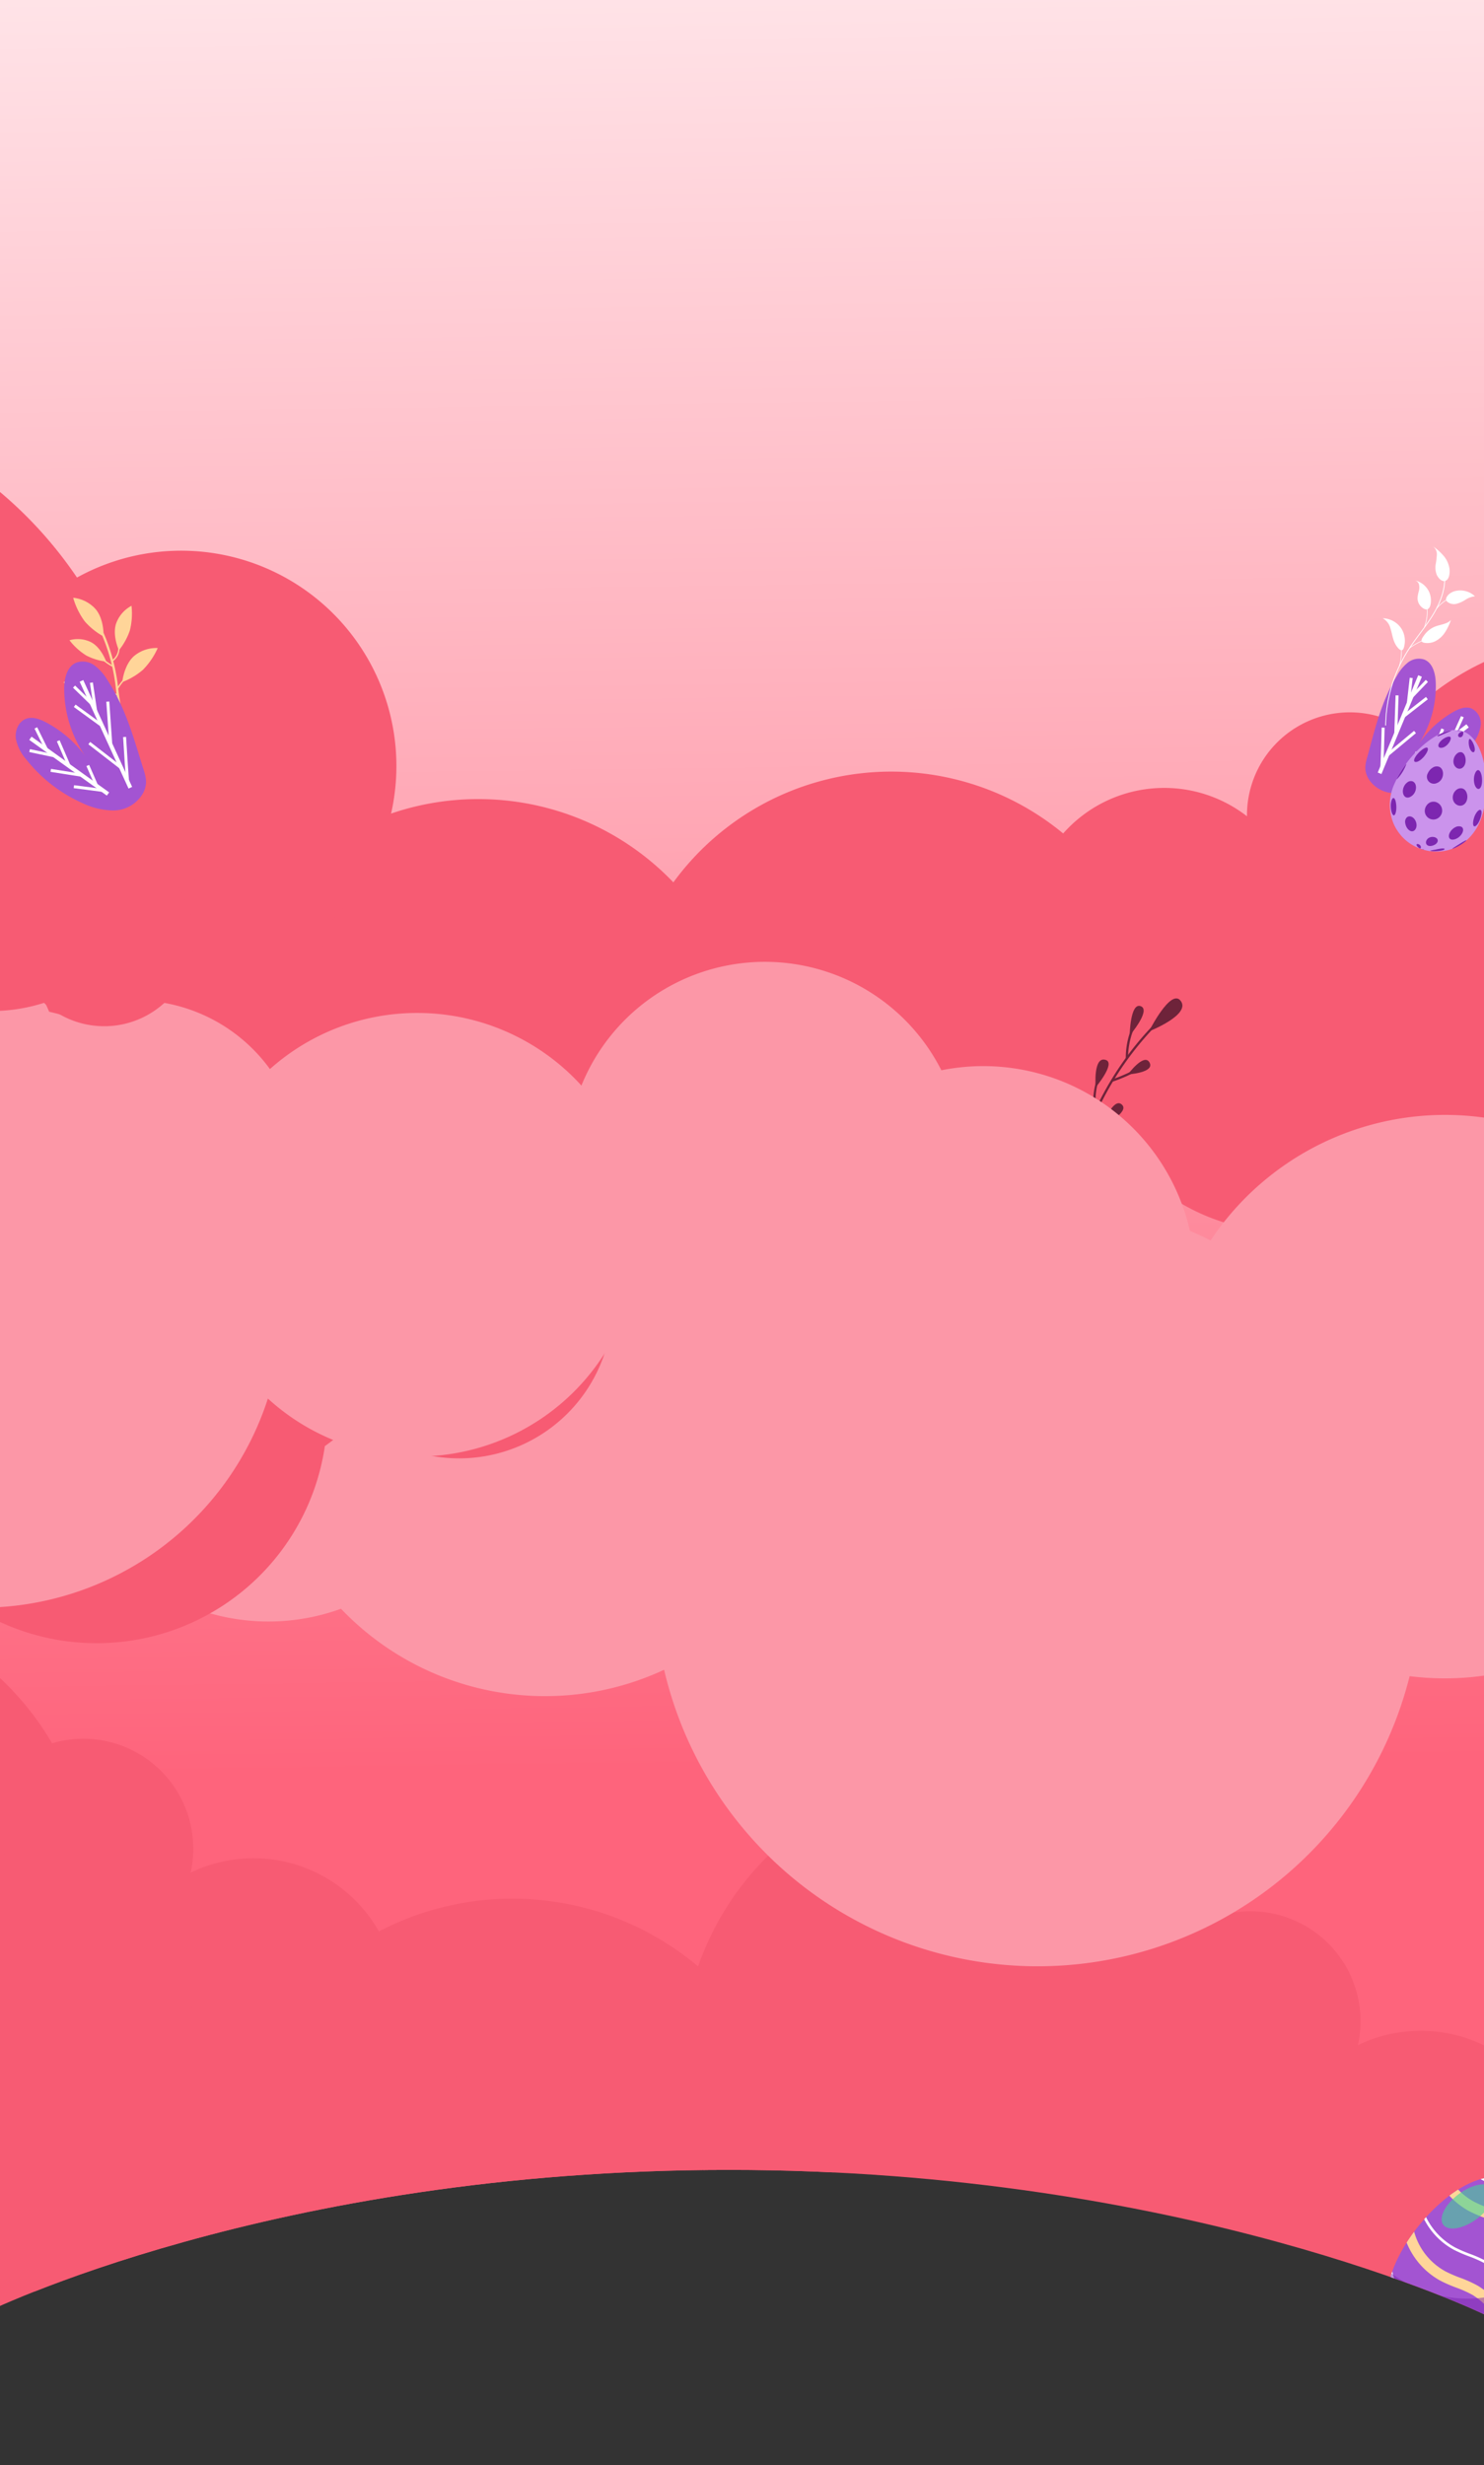 <svg xmlns="http://www.w3.org/2000/svg" xmlns:xlink="http://www.w3.org/1999/xlink" width="375" height="622.858" viewBox="0 0 375 622.858"><rect x="0" y="0" width="375" height="622.858" fill="#333333" stroke="none"/><defs><style>.a{fill:url(#a);}.b{fill:url(#b);}.c,.l,.m,.u{fill:none;}.d{clip-path:url(#c);}.e{clip-path:url(#d);}.f{fill:#ffd599;}.g,.h,.t{fill:#f75b73;}.h{stroke:rgba(0,0,0,0);}.i,.v{fill:#a354d2;}.j{fill:#6e233a;}.k{fill:#fc97a7;}.l,.m,.v{stroke:#fff;}.l,.m,.u,.v{stroke-miterlimit:10;}.m,.v{stroke-width:0.75px;}.n{clip-path:url(#f);}.o{fill:#fff;}.p,.r{fill:#7d26b0;}.p{opacity:0.5;}.p,.t{mix-blend-mode:multiply;}.p,.q,.t{isolation:isolate;}.q{fill:#42d498;opacity:0.6;mix-blend-mode:screen;}.s{fill:#cb93ec;}.t{opacity:0.2;}.u{stroke:#707070;stroke-width:0.651px;}</style><linearGradient id="a" x1="0.566" y1="0.843" x2="0.559" y2="0.048" gradientUnits="objectBoundingBox"><stop offset="0" stop-color="#fe647c"/><stop offset="1" stop-color="#ffe6ea"/></linearGradient><linearGradient id="b" x1="0.514" y1="0" x2="0.517" y2="1" xlink:href="#a"/><clipPath id="c"><path class="a" d="M0,0H375V622.858H0Z" transform="translate(0 26.858)"/></clipPath><clipPath id="d"><path class="b" d="M0,0H379.33V627.082s-75.172-36.476-190.855-36.476S0,626.974,0,626.974Z" transform="translate(0)"/></clipPath><clipPath id="f"><path class="c" d="M.006,30.76C-.261,43.711,7.856,50.921,18.047,51.131s18.6-6.659,18.865-19.61S29.293.212,19.1,0,.273,17.809.006,30.76Z"/></clipPath></defs><g class="d" transform="translate(0 -26.858)"><g class="e" transform="translate(-4.33 -15.508)"><path class="a" d="M0,0H375V580.689H0Z" transform="translate(4.33)"/><path class="f" d="M-1229.733,242.945a20.357,20.357,0,0,1-4.27,5.91,18.936,18.936,0,0,1-5.207,3,14.289,14.289,0,0,1-1.514,1.531c3.171,7.818,2.545,9.362,2.371,9.6l-.521-.373a.074.074,0,0,0-.01.013c.065-.171.575-1.969-3.1-10.6a16.706,16.706,0,0,0-2.164-.976,19.223,19.223,0,0,1-6.378-.127,20.344,20.344,0,0,1-6.562-3.178,9.606,9.606,0,0,1,6.565-1.4c3.078.487,5.581,3.29,6.39,4.3.634.246,1.366.546,1.9.813a53,53,0,0,1-2.385-6.758,4.445,4.445,0,0,1-3.089-1.879,18.072,18.072,0,0,1-5.134-3.148,19.119,19.119,0,0,1-3.811-5.7,9.031,9.031,0,0,1,5.989,1.993c2.218,1.822,2.932,5.18,3.128,6.447a4.081,4.081,0,0,0,2.806,1.884,51.008,51.008,0,0,1-1.478-7.73c-.729-1.439-1.932-4.358-1.318-7.021a9.605,9.605,0,0,1,3.753-5.564,20.331,20.331,0,0,1,.489,7.274,19.126,19.126,0,0,1-2.214,5.867,51.023,51.023,0,0,0,1.757,8.311,18.784,18.784,0,0,0,.86-1.746c-.128-.843-.544-4.388,1.094-6.761a8.3,8.3,0,0,1,4.787-3.273,17.581,17.581,0,0,1-1.925,6,16.327,16.327,0,0,1-3.454,3.85,18.124,18.124,0,0,1-1.214,2.421,51.82,51.82,0,0,0,1.955,5.3q.406.943.754,1.789a12.287,12.287,0,0,0,1.056-1.052h0c.122-.785.9-5.043,3.646-7.135A9.6,9.6,0,0,1-1229.733,242.945Z" transform="translate(1163.917 -55.787)"/><path class="g" d="M378.147,68.167a68.164,68.164,0,0,1-111.763,52.4A51.3,51.3,0,0,1,184.214,116a68.224,68.224,0,0,1-84.053,23.243,51.294,51.294,0,0,1-81.5-41.457c0-.561.012-1.122.029-1.677a25.988,25.988,0,1,1,26-42.973A51.006,51.006,0,0,1,67.28,46.56,68.177,68.177,0,0,1,178.551,31.126a34.083,34.083,0,0,1,46.6,2.168A25.995,25.995,0,0,1,266.4,15.755,68.166,68.166,0,0,1,378.147,68.167Z" transform="translate(91.843 246.973) rotate(-8)"/><path class="f" d="M24.947,18.285a18.566,18.566,0,0,0-3.895-5.39,17.269,17.269,0,0,0-4.749-2.74,13.027,13.027,0,0,0-1.38-1.4C17.815,1.628,17.244.22,17.086,0l-.475.34A.067.067,0,0,1,16.6.328c.06.156.524,1.8-2.827,9.672a15.229,15.229,0,0,1-1.974.89,17.531,17.531,0,0,0-5.816.116A18.554,18.554,0,0,0,0,13.9a8.761,8.761,0,0,0,5.987,1.273c2.807-.444,5.09-3,5.828-3.918.578-.225,1.246-.5,1.737-.742a48.331,48.331,0,0,0-2.175,6.164A4.054,4.054,0,0,0,8.56,18.394a16.484,16.484,0,0,0-4.682,2.871A17.438,17.438,0,0,0,.4,26.463a8.237,8.237,0,0,0,5.462-1.817c2.023-1.661,2.674-4.724,2.853-5.88a3.722,3.722,0,0,1,2.559-1.718A46.515,46.515,0,0,0,9.929,24.1c-.665,1.313-1.762,3.975-1.2,6.4a8.76,8.76,0,0,0,3.423,5.075,18.541,18.541,0,0,0,.446-6.634,17.443,17.443,0,0,0-2.019-5.35,46.528,46.528,0,0,1,1.6-7.58,17.181,17.181,0,0,1,.784,1.592c-.117.769-.5,4,1,6.166a7.573,7.573,0,0,0,4.366,2.985,16.035,16.035,0,0,0-1.756-5.471,14.892,14.892,0,0,0-3.15-3.511,16.524,16.524,0,0,0-1.107-2.208A47.249,47.249,0,0,1,14.1,10.731q.37-.86.688-1.631a11.2,11.2,0,0,1,.963.959h0c.111.716.82,4.6,3.325,6.507A8.759,8.759,0,0,0,24.947,18.285Z" transform="translate(715.059 186.071) rotate(155)"/><path class="h" d="M0,72.82A72.817,72.817,0,0,0,119.391,128.8a54.8,54.8,0,0,0,87.779-4.877,72.88,72.88,0,0,0,89.789,24.83,54.8,54.8,0,0,0,87.057-44.286c0-.6-.013-1.2-.031-1.791a27.762,27.762,0,1,0-27.774-45.906,54.488,54.488,0,0,0-24.126-7.028A72.83,72.83,0,0,0,213.219,33.25a36.409,36.409,0,0,0-49.78,2.316,27.769,27.769,0,0,0-44.06-18.736A72.819,72.819,0,0,0,0,72.82Z" transform="matrix(0.94, 0.342, -0.342, 0.94, -88.972, 426.18)"/><path class="h" d="M0,72.82A72.817,72.817,0,0,0,119.391,128.8a54.8,54.8,0,0,0,87.779-4.877,72.88,72.88,0,0,0,89.789,24.83,54.8,54.8,0,0,0,87.057-44.286c0-.6-.013-1.2-.031-1.791a27.762,27.762,0,1,0-27.774-45.906,54.488,54.488,0,0,0-24.126-7.028A72.83,72.83,0,0,0,213.219,33.25a36.409,36.409,0,0,0-49.78,2.316,27.769,27.769,0,0,0-44.06-18.736A72.819,72.819,0,0,0,0,72.82Z" transform="matrix(0.94, 0.342, -0.342, 0.94, -88.972, 469.773)"/><path class="h" d="M0,72.82A72.817,72.817,0,0,0,119.391,128.8a54.8,54.8,0,0,0,87.779-4.877,72.88,72.88,0,0,0,89.789,24.83,54.8,54.8,0,0,0,87.057-44.286c0-.6-.013-1.2-.031-1.791a27.762,27.762,0,1,0-27.774-45.906,54.488,54.488,0,0,0-24.126-7.028A72.83,72.83,0,0,0,213.219,33.25a36.409,36.409,0,0,0-49.78,2.316,27.769,27.769,0,0,0-44.06-18.736A72.819,72.819,0,0,0,0,72.82Z" transform="matrix(0.94, 0.342, -0.342, 0.94, 205.998, 469.773)"/><path class="i" d="M0,47.08A32.1,32.1,0,0,0,53.729,70.793,43.728,43.728,0,0,0,108.623,99a22.54,22.54,0,0,0,33.67-29.569,32.177,32.177,0,0,0,20.771-16.819,16.05,16.05,0,1,0-.558-29.622,32.127,32.127,0,0,0-37.3-15.434,24.155,24.155,0,0,0-39.82,7.256c-.76.173-1.51.37-2.251.587a24.169,24.169,0,0,0-29.708,7.712A32.094,32.094,0,0,0,0,47.08Z" transform="translate(423.501 286.886) rotate(-8)"/><g transform="translate(271.414 297.784) rotate(-6)"><g transform="translate(0 5.836)"><path class="j" d="M24.162,0A79.07,79.07,0,0,0,5.479,22.711,80.306,80.306,0,0,0,0,35.013l.543.189A79.627,79.627,0,0,1,5.982,22.989,78.525,78.525,0,0,1,24.531.44Z"/></g><g transform="translate(0.546 27.498)"><path class="j" d="M1.042.116.479,0A25.285,25.285,0,0,0,.6,10.406l.555-.148A24.679,24.679,0,0,1,1.042.116Z"/></g><g transform="translate(0.245 22.824)"><path class="j" d="M.677,7.391S-1.479.129,1.906,0,.677,7.391.677,7.391Z"/></g><g transform="translate(3.386 27.975)"><path class="j" d="M7.459.394,7.04,0C4.658,2.53.046,4.774,0,4.8l.249.517A29.364,29.364,0,0,0,7.459.394Z"/></g><g transform="translate(8.35 24.814)"><path class="j" d="M0,5.313S3.462-1.719,5.459.4,0,5.313,0,5.313Z"/></g><g transform="translate(6.553 17.58)"><path class="j" d="M2.451.277,1.949,0A19.852,19.852,0,0,0,.008,9.157l.574-.024C.579,9.082.394,4.018,2.451.277Z"/></g><g transform="translate(7.717 13.441)"><path class="j" d="M0,6.774S.156-1.291,3.29.179C5.681,1.3,0,6.774,0,6.774Z" transform="translate(0)"/></g><g transform="translate(11.968 16.725)"><path class="j" d="M6.241,0A40.472,40.472,0,0,1,0,1.962l.131.56A40.233,40.233,0,0,0,6.493.516Z"/></g><g transform="translate(16.156 14.633)"><path class="j" d="M0,3.191s4.664-5.1,5.755-2.4S0,3.191,0,3.191Z"/></g><g transform="translate(16.047 5.129)"><path class="j" d="M3.409.319,2.931,0A19.9,19.9,0,0,0,0,8.619l.572.042A19.693,19.693,0,0,1,3.409.319Z" transform="translate(0)"/></g><g transform="translate(17.629 0.887)"><path class="j" d="M0,7.216S.985-1.141,3.552.132,0,7.216,0,7.216Z"/></g><g transform="translate(22.598)"><path class="j" d="M0,7.561S6.7-2.939,8.809.808,0,7.561,0,7.561Z"/></g></g><g transform="translate(584.052 216.02) rotate(-133)"><g transform="translate(0)"><path class="j" d="M24.162,35.2A79.07,79.07,0,0,1,5.479,12.491,80.306,80.306,0,0,1,0,.189L.543,0A79.627,79.627,0,0,0,5.982,12.213,78.525,78.525,0,0,0,24.531,34.761Z"/></g><g transform="translate(0.546 3.135)"><path class="j" d="M1.042,10.29l-.563.116A25.285,25.285,0,0,1,.6,0l.555.148A24.679,24.679,0,0,0,1.042,10.29Z"/></g><g transform="translate(0.245 10.823)"><path class="j" d="M.677,0S-1.479,7.262,1.906,7.39.677,0,.677,0Z" transform="translate(0 0)"/></g><g transform="translate(3.386 7.749)"><path class="j" d="M7.459,4.92l-.418.394C4.658,2.784.046.539,0,.517L.249,0A29.364,29.364,0,0,1,7.459,4.92Z"/></g><g transform="translate(8.35 10.911)"><path class="j" d="M0,0S3.462,7.033,5.459,4.916,0,0,0,0Z" transform="translate(0 0)"/></g><g transform="translate(6.553 14.301)"><path class="j" d="M2.451,8.88l-.5.277A19.852,19.852,0,0,1,.008,0L.581.024C.579.075.394,5.138,2.451,8.88Z"/></g><g transform="translate(7.717 20.823)"><path class="j" d="M0,0S.156,8.065,3.29,6.6C5.681,5.474,0,0,0,0Z" transform="translate(0)"/></g><g transform="translate(11.968 21.791)"><path class="j" d="M6.241,2.522A40.472,40.472,0,0,0,0,.56L.131,0A40.233,40.233,0,0,1,6.493,2.006Z" transform="translate(0 0)"/></g><g transform="translate(16.156 23.205)"><path class="j" d="M0,.01s4.664,5.1,5.755,2.4S0,.01,0,.01Z" transform="translate(0 0)"/></g><g transform="translate(16.047 27.249)"><path class="j" d="M3.409,8.341l-.478.319A19.9,19.9,0,0,1,0,.042L.572,0A19.693,19.693,0,0,0,3.409,8.341Z" transform="translate(0)"/></g><g transform="translate(17.629 32.935)"><path class="j" d="M0,0S.985,8.357,3.552,7.084,0,0,0,0Z" transform="translate(0 0)"/></g><g transform="translate(22.598 33.478)"><path class="j" d="M0,0S6.7,10.5,8.809,6.753,0,0,0,0Z"/></g></g><path class="g" d="M-1669.579,1325.819a68.166,68.166,0,0,1-68.166,68.166,67.872,67.872,0,0,1-43.6-15.766,51.2,51.2,0,0,1-39.386,18.432,51.242,51.242,0,0,1-42.784-23,68.058,68.058,0,0,1-55.982,29.272,67.915,67.915,0,0,1-28.071-6.029,51.054,51.054,0,0,1-30.2,9.833,51.289,51.289,0,0,1-51.291-51.29c0-.561.012-1.122.029-1.677a26,26,0,0,1-18.7-24.948,25.988,25.988,0,0,1,25.983-25.988,25.893,25.893,0,0,1,18.712,7.963,51.006,51.006,0,0,1,22.585-6.579,68.16,68.16,0,0,1,60.953-37.618,67.981,67.981,0,0,1,50.318,22.184,33.936,33.936,0,0,1,22.144-8.174,33.988,33.988,0,0,1,24.455,10.343A25.991,25.991,0,0,1-1796.8,1268.3a25.911,25.911,0,0,1,15.474,5.1,67.875,67.875,0,0,1,43.585-15.755A68.167,68.167,0,0,1-1669.579,1325.819Z" transform="translate(1862.983 -1013.381)"/><path class="k" d="M486.35,127.493a71.2,71.2,0,0,1-87.435,69.264,96.869,96.869,0,0,1-187.079-21.369A71.22,71.22,0,0,1,132.286,151.5a53.587,53.587,0,0,1-63.1-33.2,35.583,35.583,0,1,1-2.442-28.758A53.558,53.558,0,0,1,144.538,52.31a71.185,71.185,0,0,1,57.543-14.064,49.973,49.973,0,0,1,95.278-6.059q2.477-.23,5.017-.231a53.535,53.535,0,0,1,53.149,47.111q2.519,1.427,4.947,2.995A71.136,71.136,0,0,1,486.35,127.493Z" transform="matrix(0.995, -0.105, 0.105, 0.995, -57.042, 311.975)"/><g transform="translate(349.342 208.772)"><path class="i" d="M-296.8,293.253a11.3,11.3,0,0,1,2.786-3.38,4.454,4.454,0,0,1,4.154-.763c2.142.844,2.816,3.53,2.9,5.831a27,27,0,0,1-4.708,16.11,26.361,26.361,0,0,1,9.092-8.676c1.39-.8,3.045-1.479,4.556-.948a4.178,4.178,0,0,1,2.411,4.341,9.867,9.867,0,0,1-2.171,4.811,33.8,33.8,0,0,1-12.38,10.356,16.653,16.653,0,0,1-6.5,1.894A7.78,7.78,0,0,1-304,319.157c-1.354-2.427-.6-4.134.062-6.593C-302.1,305.742-300.519,299.388-296.8,293.253Z" transform="translate(304.758 -288.873)"/><g transform="translate(3.606 4.387)"><line class="l" x1="10.219" y2="24.58" transform="translate(0)"/><line class="l" x1="17.123" y2="13.227" transform="translate(5.109 12.595)"/><line class="m" y1="4.132" x2="3.961" transform="translate(7.984 1.243)"/><line class="m" y1="6.726" x2="0.763" transform="translate(7.222 0.483)"/><line class="m" y1="4.696" x2="6.004" transform="translate(5.941 5.593)"/><line class="m" y1="9.874" x2="0.343" transform="translate(4.076 4.902)"/><line class="m" y1="5.865" x2="7.047" transform="translate(1.896 14.154)"/><path class="m" d="M-241.737,343.656c.088-.211.351-10.216.351-10.216" transform="translate(242.283 -320.391)"/><line class="m" y1="5.09" x2="2.292" transform="translate(18.629 10.289)"/><line class="m" y1="1.418" x2="5.716" transform="translate(16.793 15.379)"/><line class="m" y1="5.814" x2="2.278" transform="translate(13.671 13.395)"/><line class="m" y1="1.367" x2="7.031" transform="translate(10.852 20.019)"/><line class="m" y1="4.687" x2="1.856" transform="translate(7.603 19.209)"/><line class="m" y1="1.09" x2="6.581" transform="translate(6.192 23.897)"/></g></g><g transform="translate(367.667 586.225) rotate(21)"><path class="i" d="M.006,30.76C-.261,43.711,7.856,50.921,18.047,51.131s18.6-6.659,18.865-19.61S29.293.212,19.1,0,.273,17.809.006,30.76Z"/><g transform="translate(0 0)"><g class="n"><g transform="translate(-3.103 -8.48)"><g transform="translate(1.865)"><path class="o" d="M39.944,24.171l.519-.425a61.029,61.029,0,0,0-7.472-8.107,20.4,20.4,0,0,0-9.866-4.922,30.605,30.605,0,0,0-4.775-.269,35.214,35.214,0,0,1-4.063-.173A17.394,17.394,0,0,1,.617,0L0,.264A18.077,18.077,0,0,0,14.206,10.941a35.292,35.292,0,0,0,4.141.179,30.172,30.172,0,0,1,4.671.26,19.732,19.732,0,0,1,9.538,4.771A60.483,60.483,0,0,1,39.944,24.171Z"/></g><g transform="translate(0.785 7.132)"><path class="f" d="M40.089,25.2l2.079-1.7a61.725,61.725,0,0,0-7.6-8.238A21.386,21.386,0,0,0,24.21,10.12a31.156,31.156,0,0,0-4.931-.282,33.476,33.476,0,0,1-3.945-.167A16.369,16.369,0,0,1,2.467,0L0,1.053A19.1,19.1,0,0,0,15.01,12.334a36.448,36.448,0,0,0,4.259.186,29.034,29.034,0,0,1,4.512.248,18.755,18.755,0,0,1,9.048,4.543A59.636,59.636,0,0,1,40.089,25.2Z"/></g><g transform="translate(1.473 19.023)"><path class="o" d="M39.943,24.171l.52-.425A61.033,61.033,0,0,0,32.99,15.64a20.393,20.393,0,0,0-9.866-4.922,30.6,30.6,0,0,0-4.775-.269,35.2,35.2,0,0,1-4.062-.173A17.4,17.4,0,0,1,.616,0L0,.264A18.076,18.076,0,0,0,14.206,10.941a35.453,35.453,0,0,0,4.141.179,30.168,30.168,0,0,1,4.67.26,19.728,19.728,0,0,1,9.538,4.771A60.435,60.435,0,0,1,39.943,24.171Z"/></g><g transform="translate(0.392 26.155)"><path class="f" d="M40.089,25.2l2.08-1.7a61.761,61.761,0,0,0-7.6-8.238A21.381,21.381,0,0,0,24.211,10.12a31.166,31.166,0,0,0-4.932-.282,33.469,33.469,0,0,1-3.944-.167A16.368,16.368,0,0,1,2.468,0L0,1.053A19.1,19.1,0,0,0,15.01,12.334a36.283,36.283,0,0,0,4.259.186,28.858,28.858,0,0,1,4.513.248,18.756,18.756,0,0,1,9.047,4.543A59.666,59.666,0,0,1,40.089,25.2Z"/></g><g transform="translate(1.081 38.047)"><path class="o" d="M39.943,24.171l.519-.425A61.03,61.03,0,0,0,32.99,15.64a20.4,20.4,0,0,0-9.866-4.922,30.656,30.656,0,0,0-4.773-.269,35.075,35.075,0,0,1-4.065-.174A17.394,17.394,0,0,1,.616,0L0,.264A18.075,18.075,0,0,0,14.206,10.941a35.284,35.284,0,0,0,4.142.179,30.228,30.228,0,0,1,4.669.26,19.731,19.731,0,0,1,9.538,4.771A60.483,60.483,0,0,1,39.943,24.171Z"/></g><g transform="translate(0 45.179)"><path class="f" d="M40.089,25.2l2.08-1.7a61.762,61.762,0,0,0-7.6-8.238A21.38,21.38,0,0,0,24.21,10.119a31.154,31.154,0,0,0-4.931-.282,33.642,33.642,0,0,1-3.945-.166A16.371,16.371,0,0,1,2.467,0L0,1.053A19.1,19.1,0,0,0,15.01,12.334a36.447,36.447,0,0,0,4.259.186,28.943,28.943,0,0,1,4.512.248,18.755,18.755,0,0,1,9.048,4.544A59.666,59.666,0,0,1,40.089,25.2Z"/></g></g></g></g><path class="p" d="M18.01,31.412C8.346,31.212.553,24.715,0,13a32.555,32.555,0,0,0,21.072-1.3A32.507,32.507,0,0,0,35.263,0a42.186,42.186,0,0,1,1.612,11.8C36.608,24.753,28.2,31.622,18.01,31.412Z" transform="translate(0.037 19.72)"/><path class="q" d="M2,4.808c-2.284,3.621-2.666,7.483-.855,8.625s5.132-.866,7.416-4.488S11.225,1.463,9.414.32,4.282,1.187,2,4.808Z" transform="translate(6.676 3.12)"/></g><path class="g" d="M446.5,135.085a77.526,77.526,0,0,1-95.2,75.417,105.481,105.481,0,0,1-163.9,46.877,54.4,54.4,0,0,1-84.3-68.354,77.632,77.632,0,0,1-50.123-40.6,38.729,38.729,0,1,1,1.356-71.485,76.851,76.851,0,0,1,5.683-8.914,58.286,58.286,0,1,1,115.75-10.141A77.476,77.476,0,0,1,194.587,85.93,105.068,105.068,0,0,1,227.919,71.6a58.28,58.28,0,0,1,89.633,5.623A77.453,77.453,0,0,1,446.5,135.085Z" transform="translate(122.479 490.981) rotate(-162)"/><g transform="translate(-41.64 231.426) rotate(-159)"><g transform="translate(0 0)"><path class="j" d="M16.218,23.628A53.073,53.073,0,0,1,3.677,8.384,53.9,53.9,0,0,1,0,.127L.364,0A53.446,53.446,0,0,0,4.015,8.2a52.707,52.707,0,0,0,12.45,15.134Z"/></g><g transform="translate(0.366 2.104)"><path class="j" d="M.7,6.907l-.378.078A16.971,16.971,0,0,1,.406,0L.778.1A16.565,16.565,0,0,0,.7,6.907Z"/></g><g transform="translate(0.164 7.264)"><path class="j" d="M.454,0s-1.447,4.874.825,4.96S.454,0,.454,0Z" transform="translate(0 0)"/></g><g transform="translate(2.272 5.201)"><path class="j" d="M5.006,3.3l-.281.264A19.7,19.7,0,0,0,0,.347L.167,0A19.71,19.71,0,0,1,5.006,3.3Z"/></g><g transform="translate(5.605 7.323)"><path class="j" d="M0,0S2.324,4.72,3.664,3.3,0,0,0,0Z"/></g><g transform="translate(4.398 9.599)"><path class="j" d="M1.645,5.96l-.337.186A13.325,13.325,0,0,1,.005,0L.39.016A13.185,13.185,0,0,0,1.645,5.96Z"/></g><g transform="translate(5.18 13.976)"><path class="j" d="M0,0S.1,5.414,2.208,4.427C3.813,3.674,0,0,0,0Z"/></g><g transform="translate(8.033 14.626)"><path class="j" d="M4.189,1.693A27.165,27.165,0,0,0,0,.376L.088,0A27,27,0,0,1,4.358,1.346Z"/></g><g transform="translate(10.844 15.575)"><path class="j" d="M0,.006S3.131,3.431,3.863,1.619,0,.006,0,.006Z"/></g><g transform="translate(10.771 18.29)"><path class="j" d="M2.288,5.6l-.321.214A13.356,13.356,0,0,1,0,.028L.384,0A13.218,13.218,0,0,0,2.288,5.6Z"/></g><g transform="translate(11.833 22.106)"><path class="j" d="M0,0S.661,5.609,2.384,4.755,0,0,0,0Z" transform="translate(0 0)"/></g><g transform="translate(15.168 22.471)"><path class="j" d="M0,0S4.495,7.047,5.913,4.532,0,0,0,0Z"/></g></g><g transform="translate(19.41 221.825) rotate(13)"><path class="r" d="M19.765,16.049c0,6.1-4.425,10.356-9.882,10.356S0,22.147,0,16.049,4.424,0,9.882,0,19.765,9.952,19.765,16.049Z" transform="translate(0 0)"/><g transform="translate(0.153 0)"><path class="s" d="M.895.024A1.715,1.715,0,0,0,0,.326c.018.024.107,0,.364-.1A2.468,2.468,0,0,1,1.282,0,3.321,3.321,0,0,0,.895.024" transform="translate(8.481 0)"/><path class="s" d="M.921,1.024C.383,1.507-.046,2.03,0,2.141c.064.02.22-.079.465-.293S2.414.043,2.439.014l0-.014a2.128,2.128,0,0,0-.462.233,7.2,7.2,0,0,0-1.052.79" transform="translate(4.955 0.685)"/><path class="s" d="M.086.547c-.239.5.053.885.439.774C1.171,1.134.98.158.713.011.671-.012.614-.006.463.1A1.222,1.222,0,0,0,.086.547" transform="translate(9.005 0.083)"/><path class="s" d="M.215,1.471C-.27,2.517.129,3.1.785,2.823,1.939,2.339,2.346.258,1.8.022c-.256-.11-.633.217-.775.34A3.681,3.681,0,0,0,.215,1.471" transform="translate(5.797 2.029)"/><path class="s" d="M.254,1.982C-.166,3.116-.053,3.866.5,3.655,1.574,3.25,2.418.4,1.823.033c-.262-.16-.641.308-.784.484A5.823,5.823,0,0,0,.254,1.982" transform="translate(2.052 5.847)"/><path class="s" d="M0,3.606a.247.247,0,0,0,.007.11h.03A8.862,8.862,0,0,0,.814,0H.787A.41.41,0,0,0,.733.118,22.272,22.272,0,0,0,0,3.606" transform="translate(0 10.588)"/><path class="s" d="M.32,1.18C.888,2.288,1.729,2.655,1.894,2.24,2.188,1.5.446-.208.061.021-.014.066,0,.185.006.281a3.173,3.173,0,0,0,.313.9" transform="translate(11.508 1.03)"/><path class="s" d="M.008,1.839c.125,1.52,1.658,2.115,2.334,1.226.837-1.1-.278-3.2-1.317-3.058A1.069,1.069,0,0,0,.35.472,2.168,2.168,0,0,0,.008,1.839" transform="translate(9.85 4.269)"/><path class="s" d="M0,2.091a1.474,1.474,0,0,0,2.5,1.292C3.748,2.31,3.127.165,1.859.009A1.5,1.5,0,0,0,.624.556,2.6,2.6,0,0,0,0,2.091" transform="translate(5.755 8.772)"/><path class="s" d="M0,1.952C.038,3.229,1.072,4.164,1.953,3.309,3.16,2.137,2.529,0,1.322,0A1.179,1.179,0,0,0,.413.53,2.368,2.368,0,0,0,0,1.952" transform="translate(1.959 13.587)"/><path class="s" d="M.332,1.973C.786,3.08,1.5,3.763,1.672,3.255,1.988,2.325.73-.351.16.038.016.137.006.4,0,.551A3.957,3.957,0,0,0,.332,1.973" transform="translate(0.505 18.276)"/><path class="s" d="M.171,2.027c.447,1.423,1.487,2.111,1.854,1.5C2.559,2.648,1.255-.182.4.009.154.065.074.381.036.532a3.238,3.238,0,0,0,.135,1.5" transform="translate(15.142 6.602)"/><path class="s" d="M.018,2.054A1.621,1.621,0,0,0,2.8,3.155C3.678,2.022,2.655-.155,1.318.009A1.423,1.423,0,0,0,.411.556a2.052,2.052,0,0,0-.392,1.5" transform="translate(12.328 11.393)"/><path class="s" d="M.016,2.132a1.816,1.816,0,0,0,3.2,1A1.9,1.9,0,0,0,1.627.009,1.838,1.838,0,0,0,.5.553,2.051,2.051,0,0,0,.016,2.132" transform="translate(7.752 16.003)"/><path class="s" d="M.2,1.7c.6,1.155,2.057,1.691,2.435.624.44-1.241-1.126-2.8-2.2-2.188A.826.826,0,0,0,.1.49,1.325,1.325,0,0,0,.2,1.7" transform="translate(4.66 20.698)"/><path class="s" d="M.487,1.822c.221.868.3,1.171.345,1.432Q.737,2.726.613,2.186C.449,1.477.248.758.013.041L0,0C.033.1.04.127.087.289c.1.347.156.576.4,1.533" transform="translate(18.528 9.853)"/><path class="s" d="M0,1.975c.034,1.144.451,2.1.89,1.582C1.54,2.793,1.4,0,.707,0,.456,0,.29.361.219.515A3.65,3.65,0,0,0,0,1.975" transform="translate(18.151 14.355)"/><path class="s" d="M.035,1.886C-.155,2.937.438,3.67,1.4,3.027,2.641,2.2,2.957.168,1.87.009A1.5,1.5,0,0,0,.728.526a2.741,2.741,0,0,0-.693,1.36" transform="translate(14.398 19.069)"/><path class="s" d="M0,1.3c-.017.909.947,1.21,1.87.285C2.594.859,2.378,0,1.472,0a1.621,1.621,0,0,0-1,.375A1.3,1.3,0,0,0,0,1.3" transform="translate(10.329 23.085)"/><path class="s" d="M.337.564a1.687,1.687,0,0,0,.682.191C1.031.7,1.057.651,1.064.6A.371.371,0,0,0,1.055.45.533.533,0,0,0,.866.184.8.8,0,0,0,.1.048.175.175,0,0,0,0,.184C0,.236.008.391.337.564" transform="translate(8.672 25.638)"/><path class="s" d="M.807,1.583C.094,2.5,0,2.625,0,2.686c.026,0,.076,0,.381-.284q.151-.141.3-.29A9.7,9.7,0,0,0,1.665.927q.188-.265.359-.545C2.207.08,2.2.032,2.2,0c-.054-.028-.231.156-.479.442S1.3.942.807,1.583" transform="translate(16.073 21.401)"/><path class="s" d="M.816.922A8.259,8.259,0,0,0,0,1.414V1.43C.538,1.491,2.926.414,2.731.042,2.7-.017,2.547-.065,1.88.279,1.565.45,1.523.477.816.922" transform="translate(11.818 24.664)"/><path class="s" d="M0,.115A2.114,2.114,0,0,0,.8.01V0A1.393,1.393,0,0,0,.4.065a1.989,1.989,0,0,1-.4.05" transform="translate(9.763 26.289)"/></g></g><g transform="translate(-37.997 203.355)"><path class="o" d="M-1372.46,1006.5s-4.688-11.879-7.328-12.471-4.779,1.821-2.776,4.916c1.8,2.782,8.921,9.376,8.921,9.376Z" transform="translate(1415.292 -993.874)"/><path class="o" d="M-1371.868,1006.307l-1.184,1.82s-.86-.8-2.058-1.951c-2.246-2.172-5.687-5.609-6.864-7.422-2-3.1.139-5.509,2.776-4.916,2.058.458,5.364,7.781,6.714,10.987C-1372.1,1005.732-1371.868,1006.307-1371.868,1006.307Z" transform="translate(1414.91 -993.748)"/><path class="t" d="M-1357.994,1026.394l-1.184,1.82s-.86-.8-2.058-1.951a6.422,6.422,0,0,1,2.627-1.351C-1358.222,1025.818-1357.994,1026.394-1357.994,1026.394Z" transform="translate(1401.036 -1013.835)"/><path class="o" d="M-1445.4,1112.311s-.341.38-.96.935a18.113,18.113,0,0,1-5.246,3.3c-3.7,1.45-4.955.9-5.641,2.78s-.437,3.963-1.514,3.626a4.9,4.9,0,0,1-2.09-2.716,5.491,5.491,0,0,1-.156-3.985c1.134-2.908,6.224-4.9,6.8-5.129s2.666-1.422,3.5-1.468a19.342,19.342,0,0,0,2.872-.65Z" transform="translate(1465.545 -1068.035)"/><path class="t" d="M-1445.4,1112.311s-.341.38-.96.935a22.549,22.549,0,0,1-1.934,1.269s-4.443,2.627-8.581,2.684a4.522,4.522,0,0,0-3.977,3.036,5.491,5.491,0,0,1-.156-3.985c1.134-2.908,6.224-4.9,6.8-5.129s2.666-1.422,3.5-1.468a19.342,19.342,0,0,0,2.872-.65Z" transform="translate(1465.545 -1068.035)"/><path class="o" d="M-1341.713,1075.9c-1.294,1.383-2.566,2.285-3.878,1.838-.86-.3-3.469.323-6.288,1.251-1.351.441-2.751.956-4.027,1.472l-.359.149c-3.985,1.653-.917-2.787,1.72-4.081h.007c.121-.021,1.742-.281,3.729-.643a51.078,51.078,0,0,0,7.326-1.685C-1341.468,1073.321-1340.419,1074.519-1341.713,1075.9Z" transform="translate(1399.066 -1045.409)"/><path class="t" d="M-1347.533,1079.482a6.063,6.063,0,0,1-1.07,3.1c-1.351.441-2.751.956-4.027,1.472l-.466-2.236,1.834-1.7C-1351.141,1080.1-1349.52,1079.844-1347.533,1079.482Z" transform="translate(1395.79 -1049.008)"/><path class="o" d="M-1439.981,1069.017a10.75,10.75,0,0,1-.164,1.685,2.347,2.347,0,0,1-1.528,1.813,4.958,4.958,0,0,1-4.4-1.34,3.528,3.528,0,0,1-1-1.98c-.43-2.9,3.252-6.391,5.531-4.66C-1440.177,1065.569-1439.945,1067.574-1439.981,1069.017Z" transform="translate(1456.382 -1039.077)"/><path class="t" d="M-1438.114,1077.982a10.778,10.778,0,0,1-.163,1.685,2.348,2.348,0,0,1-1.529,1.813,4.957,4.957,0,0,1-4.4-1.34c.736.295,3.036.9,5.652-1.749C-1438.405,1078.238-1438.256,1078.1-1438.114,1077.982Z" transform="translate(1454.515 -1048.041)"/><path class="o" d="M-1414.535,1061.449a5.358,5.358,0,0,1-5.2.874,13.229,13.229,0,0,0-4.351-.01c-1.607.16-3.352.4-4.838.522a13.709,13.709,0,0,1-1.326,1.354,24.493,24.493,0,0,1-4.7,3.48,43.478,43.478,0,0,1-18.394,3.7c-1.457-.025-2.3-.128-2.3-.128s-4.443,2.627-8.581,2.684c-2.634.032-4.56,2.812-4.344,5.357.192,2.257-.441,3.334-1.28,3.686a1.479,1.479,0,0,1-.323.1c-1,.2-2.435-7.639-1.511-10.237s7.12-3.252,9.824-7.521c2.232-3.53,2.1-4.464,3.217-6.156a12.6,12.6,0,0,1,.9-1.2c2.19-2.613,9.274-3.153,15.458-4.5s10.326-7.162,11.012-8.89,6.405-2.513,8.332,1.4c0,0-.068.857-.292,2.232a42.964,42.964,0,0,1-1.28,5.645,34.456,34.456,0,0,1-1.461,4c-.139.316-.284.633-.437.945.487.068,1.009.139,1.56.206,2.922.363,6.54.647,8.563.22C-1412.509,1058.42-1412.979,1060.453-1414.535,1061.449Z" transform="translate(1472.417 -1025.586)"/><path class="t" d="M-1354.4,1088.732c-1.607.16-3.352.4-4.838.522a13.709,13.709,0,0,1-1.326,1.354,10.962,10.962,0,0,1-3.3-3.473l1.009-.423,1.809-1.976s3.206-.942,4.763-.473c-.139.316-.284.633-.437.946.487.068,1.009.139,1.56.206A7.4,7.4,0,0,1-1354.4,1088.732Z" transform="translate(1402.732 -1052.006)"/><path class="t" d="M-1445.987,1093.932c-.409,2.74-3.619,5.268-5.435,6.5-1.457-.025-2.3-.128-2.3-.128s-4.443,2.627-8.58,2.684c-2.634.032-4.561,2.812-4.344,5.357.192,2.257-.441,3.334-1.28,3.686-.8-2.172-1.482-7.233-.775-9.224.928-2.6,7.12-3.252,9.825-7.521a25.828,25.828,0,0,0,1.927-3.544,5.817,5.817,0,0,1,10.233-.835A4.63,4.63,0,0,1-1445.987,1093.932Z" transform="translate(1470.496 -1054.643)"/><path class="t" d="M-1361.566,1056.851a8.2,8.2,0,0,0,8.225,4.553,43.309,43.309,0,0,0,1.281-5.645l-1.83-.413-4.543-.476Z" transform="translate(1401.249 -1033.145)"/><path class="o" d="M-1366.485,1041.074a9.592,9.592,0,0,0,10.728-1.135c2.674-2.579,4.266-5.22,3.19-7.015s-2.623-1.189-3.83-2.422-2.231-2.38-4.507-2.725a7.359,7.359,0,0,0-7.423,2.978,6.814,6.814,0,0,0-.5.7,9.485,9.485,0,0,0-.752,1.467C-1371.038,1036.551-1369.194,1039.454-1366.485,1041.074Z" transform="translate(1406.744 -1015.602)"/><path class="o" d="M-1355.073,1039.794a9.591,9.591,0,0,1-10.727,1.134c-2.424-1.45-4.155-3.924-3.441-7.034a7.374,7.374,0,0,1,.352-1.12,9.6,9.6,0,0,1,.75-1.468,7.389,7.389,0,0,1,.5-.7,10.647,10.647,0,0,1,.832-.917,7.2,7.2,0,0,1,6.59-2.058c2.278.345,3.3,1.493,4.507,2.723s2.755.629,3.832,2.424S-1352.4,1037.214-1355.073,1039.794Z" transform="translate(1406.301 -1015.509)"/><path class="t" d="M-1365.271,1035.426l-.135.057a11.911,11.911,0,0,1-3.54,2.371,7.374,7.374,0,0,1,.352-1.12,9.589,9.589,0,0,1,.75-1.468,7.408,7.408,0,0,1,.5-.7,10.686,10.686,0,0,1,.832-.917l.263.1Z" transform="translate(1406.006 -1019.468)"/><path class="g" d="M-1345.951,1035.4c.649.82,1.582,1.163,2.083.767s.378-1.383-.271-2.2-1.583-1.163-2.083-.767S-1346.6,1034.578-1345.951,1035.4Zm.675-.952a.412.412,0,0,1,.066-.578.413.413,0,0,1,.579.067.412.412,0,0,1-.068.578A.411.411,0,0,1-1345.276,1034.447Z" transform="translate(1391.558 -1019.068)"/><path class="g" d="M-1323.3,1041.3a1,1,0,0,0,1.379-.044,1,1,0,0,0,.359-1.332,1,1,0,0,0-1.379.044A1,1,0,0,0-1323.3,1041.3Z" transform="translate(1376.672 -1023.35)"/><path class="u" d="M-1334.385,1048.4s-3,2.191-3.115,4.364" transform="translate(1385.738 -1028.972)"/><path class="u" d="M-1330.415,1050.739a6.357,6.357,0,0,0-1.177,3.2" transform="translate(1381.93 -1030.482)"/><g transform="translate(21.856 4.782)"><path class="o" d="M-1409.468,1013.768c2.622,1.243,16.492,4.665,16.492,4.665l.135-.216.536-.87.431-.7s-13.484-10.026-16.944-9.423C-1412.94,1007.948-1412.218,1012.464-1409.468,1013.768Z" transform="translate(1411.72 -1007.202)"/><path class="o" d="M-1409.468,1014.219c2.622,1.244,16.492,4.665,16.492,4.665l.135-.217.536-.87.431-.7s-13.484-10.026-16.944-9.424C-1412.94,1008.4-1412.218,1012.915-1409.468,1014.219Z" transform="translate(1411.72 -1007.492)"/><path class="g" d="M-1403.9,1020.381c1.666.6,12.665,3.636,15.167,4.325l.536-.87c-1.808-.993-13.377-7.3-15.472-6.786C-1405.945,1017.6-1405.785,1019.7-1403.9,1020.381Z" transform="translate(1407.611 -1013.531)"/></g><path class="o" d="M-1346.135,1088.011a5.359,5.359,0,0,1-5.2.874c-1.667-.526-6.018.242-9.188.512-4.091-.373-6.043-2.406-4.187-4.319s6.707.274,6.707.274c3.064.434,7.72.935,10.123.427C-1344.109,1084.983-1344.578,1087.016-1346.135,1088.011Z" transform="translate(1403.733 -1052.111)"/><path class="o" d="M-1345.334,1087.9a5.359,5.359,0,0,1-5.2.874c-1.667-.526-6.018.242-9.188.512-4.091-.373-6.042-2.406-4.187-4.319s6.707.274,6.707.274c3.064.434,7.72.935,10.123.427C-1343.308,1084.876-1343.777,1086.91-1345.334,1087.9Z" transform="translate(1403.216 -1052.042)"/><path class="o" d="M-1450.2,1090.953c-.576,3.849-6.679,7.283-6.679,7.283s-4.443,2.627-8.581,2.684c-2.634.032-4.56,2.812-4.344,5.356s-.611,3.586-1.6,3.786-2.435-7.639-1.511-10.237,7.12-3.252,9.825-7.521a26.163,26.163,0,0,0,1.927-3.543,5.817,5.817,0,0,1,10.233-.837A4.618,4.618,0,0,1-1450.2,1090.953Z" transform="translate(1473.209 -1052.723)"/><path class="o" d="M-1448.968,1091.362c-.576,3.849-6.679,7.283-6.679,7.283s-4.443,2.627-8.581,2.684c-2.634.032-4.56,2.812-4.344,5.357s-.611,3.587-1.6,3.786-2.435-7.639-1.511-10.237,7.12-3.252,9.824-7.521a26.176,26.176,0,0,0,1.927-3.542,5.817,5.817,0,0,1,10.233-.837A4.618,4.618,0,0,1-1448.968,1091.362Z" transform="translate(1472.417 -1052.987)"/></g><path class="k" d="M-1410.883-48.8a56.035,56.035,0,0,1-56.034,56.034,55.825,55.825,0,0,1-37.761-14.638,76.3,76.3,0,0,1-72.6,52.845,75.831,75.831,0,0,1-23.225-3.61,39.191,39.191,0,0,1-26.557,10.316A39.343,39.343,0,0,1-1666.411,12.8a39.132,39.132,0,0,1,7.126-22.586,56.172,56.172,0,0,1-36.26-29.361,28,28,0,0,1-10.307,1.956,28.01,28.01,0,0,1-28.009-28.017,28.015,28.015,0,0,1,28.009-28.017,27.919,27.919,0,0,1,11.28,2.367,56.022,56.022,0,0,1,49.219-29.235,55.782,55.782,0,0,1,15.888,2.291,42.055,42.055,0,0,1,30.628-13.186,42.168,42.168,0,0,1,38.886,25.852c1.327.3,2.636.646,3.929,1.024a42,42,0,0,1,17.76-3.911,42.083,42.083,0,0,1,34.1,17.375,55.785,55.785,0,0,1,37.242-14.177A56.028,56.028,0,0,1-1410.883-48.8Z" transform="translate(1576.702 403.125)"/><g transform="translate(367.832 179.363) rotate(56)"><g transform="translate(7.399 3.125)"><path class="o" d="M0,.178C2.8,1.645,5.132,4.395,6.939,8.352c.8,1.752,1.452,3.6,2.084,5.389.568,1.61,1.155,3.274,1.849,4.866A36.25,36.25,0,0,0,23.457,33.922l.115-.165A36.048,36.048,0,0,1,11.057,18.527c-.691-1.586-1.277-3.246-1.844-4.852-.633-1.793-1.287-3.646-2.091-5.406C5.3,4.27,2.931,1.488.093,0Z"/></g><g transform="translate(15.039 22.048)"><path class="o" d="M5.42,3.571C5.395,3.54,2.816.393.021,0L0,.146C2.738.531,5.28,3.633,5.306,3.665Z"/></g><g transform="translate(17.99 15.488)"><path class="o" d="M.163,5.531c0-.034-.207-3.4.885-5.462L.918,0c-1.11,2.1-.9,5.507-.9,5.54Z"/></g><g transform="translate(17.05 8.377)"><path class="o" d="M3.2,6.474a6.325,6.325,0,0,0-.437-3.443A14.461,14.461,0,0,0,1,0C1.317,1.39.494,2.754.162,4.141A6.185,6.185,0,0,0,.4,7.74c.146.386.421,1.256.87,1.391S2.2,8.6,2.43,8.291A4.4,4.4,0,0,0,3.2,6.474Z"/></g><g transform="translate(8.054 19.976)"><path class="o" d="M6.409,3.331C5.332,3.087,4.342,2.6,3.242,2.277A4.078,4.078,0,0,0,0,2.452,5.773,5.773,0,0,1,4.933.006,5.841,5.841,0,0,1,9.171,2.227c.821,1.042-.545,1.231-1.324,1.254A5.685,5.685,0,0,1,6.409,3.331Z"/></g><g transform="translate(10.982 11.212)"><path class="o" d="M4.962,3.8C4.942,3.772,2.879.7.036,0L0,.143C2.789.833,4.819,3.854,4.839,3.885Z"/></g><g transform="translate(4.6 8.915)"><path class="o" d="M4.407.057A5.26,5.26,0,0,0,0,1.476a1.456,1.456,0,0,1,1.556-.313,3.451,3.451,0,0,1,1.339.994A8.258,8.258,0,0,0,4.09,3.339a3.041,3.041,0,0,0,3.4.06C8.6,2.512,7.185,1.323,6.412.824A5.171,5.171,0,0,0,4.407.057Z"/></g><g transform="translate(13.122 5.448)"><path class="o" d="M.562,4.327C.553,4.3-.252,1.459.412.063L.279,0c-.688,1.442.106,4.249.14,4.368Z"/></g><g transform="translate(12.342)"><path class="o" d="M3.058,5.049A7.718,7.718,0,0,0,3.514,2.5,5.531,5.531,0,0,1,4.135,0,5.423,5.423,0,0,0,.33,3.177,3.835,3.835,0,0,0,.024,5.1C.1,5.73.448,6.743,1.249,6.6A2.652,2.652,0,0,0,3.058,5.049Z"/></g><g transform="translate(0 0.817)"><path class="o" d="M7.107.627A6.468,6.468,0,0,0,3.54.037,14.2,14.2,0,0,0,0,.944,2.546,2.546,0,0,1,2.4,1.3,19.58,19.58,0,0,1,4.3,2.961a5.012,5.012,0,0,0,2.25,1.181c.83.162,2.388.019,2.537-1.068C9.23,2.036,7.9,1.035,7.107.627Z"/></g></g><g transform="translate(362.949 223.105) rotate(20)"><path class="s" d="M23.626,19.182c0,7.289-5.29,12.379-11.813,12.379a11.572,11.572,0,0,1-8.72-3.85A12.65,12.65,0,0,1,0,19.182,27.8,27.8,0,0,1,3.665,6.5C5.783,2.789,8.654,0,11.813,0,18.336,0,23.626,11.895,23.626,19.182Z" transform="translate(0 0)"/><g transform="translate(0.184)"><path class="r" d="M1.07.029A2.048,2.048,0,0,0,0,.39C.022.419.128.39.435.27A2.954,2.954,0,0,1,1.532,0,3.949,3.949,0,0,0,1.07.029" transform="translate(10.137)"/><path class="r" d="M1.1,1.223C.458,1.8-.055,2.426,0,2.559c.076.023.263-.095.556-.351S2.886.052,2.915.016L2.91,0a2.548,2.548,0,0,0-.552.279A8.608,8.608,0,0,0,1.1,1.223" transform="translate(5.923 0.819)"/><path class="r" d="M.1.654c-.286.6.064,1.058.525.925C1.4,1.356,1.172.189.853.013.8-.015.734-.007.554.117A1.461,1.461,0,0,0,.1.654" transform="translate(10.764 0.099)"/><path class="r" d="M.257,1.758c-.58,1.25-.1,1.945.681,1.616C2.317,2.8,2.8.308,2.15.027c-.305-.131-.756.26-.926.407A4.4,4.4,0,0,0,.257,1.758" transform="translate(6.929 2.425)"/><path class="r" d="M.3,2.369c-.5,1.355-.367,2.252.3,2C1.881,3.884,2.89.475,2.179.039c-.313-.192-.766.368-.937.579A6.958,6.958,0,0,0,.3,2.369" transform="translate(2.453 6.989)"/><path class="r" d="M0,4.309a.3.3,0,0,0,.009.132H.046A10.59,10.59,0,0,0,.973,0H.94A.494.494,0,0,0,.876.141,26.616,26.616,0,0,0,0,4.309" transform="translate(0 12.656)"/><path class="r" d="M.382,1.41c.679,1.325,1.684,1.764,1.883,1.267C2.615,1.8.533-.249.073.025-.016.078,0,.221.008.336A3.784,3.784,0,0,0,.382,1.41" transform="translate(13.756 1.231)"/><path class="r" d="M.009,2.2C.159,4.015,1.991,4.726,2.8,3.663,3.8,2.347,2.468-.163,1.225.008A1.277,1.277,0,0,0,.418.563,2.593,2.593,0,0,0,.009,2.2" transform="translate(11.773 5.103)"/><path class="r" d="M0,2.5A1.761,1.761,0,0,0,3,4.044C4.479,2.761,3.738.2,2.222.011A1.792,1.792,0,0,0,.746.665,3.113,3.113,0,0,0,0,2.5" transform="translate(6.879 10.485)"/><path class="r" d="M0,2.333C.045,3.86,1.282,4.977,2.334,3.956,3.778,2.555,3.023,0,1.58,0A1.409,1.409,0,0,0,.494.634,2.829,2.829,0,0,0,0,2.333" transform="translate(2.341 16.24)"/><path class="r" d="M.4,2.358C.939,3.681,1.792,4.5,2,3.891,2.376,2.778.873-.42.191.046.019.163.007.473,0,.658a4.725,4.725,0,0,0,.4,1.7" transform="translate(0.604 21.844)"/><path class="r" d="M.2,2.423c.534,1.7,1.777,2.523,2.216,1.8C3.058,3.165,1.5-.218.482.011.184.078.089.455.043.636A3.867,3.867,0,0,0,.2,2.423" transform="translate(18.099 7.891)"/><path class="r" d="M.022,2.456c.255,1.92,2.4,2.507,3.322,1.316C4.4,2.416,3.174-.185,1.575.01A1.7,1.7,0,0,0,.491.665,2.453,2.453,0,0,0,.022,2.456" transform="translate(14.736 13.618)"/><path class="r" d="M.019,2.549a2.171,2.171,0,0,0,3.82,1.189A2.268,2.268,0,0,0,1.945.011,2.2,2.2,0,0,0,.6.661,2.451,2.451,0,0,0,.019,2.549" transform="translate(9.266 19.128)"/><path class="r" d="M.241,2.032C.958,3.413,2.7,4.053,3.152,2.778,3.677,1.295,1.806-.563.517.162a.987.987,0,0,0-.4.423A1.583,1.583,0,0,0,.241,2.032" transform="translate(5.57 24.739)"/><path class="r" d="M.582,2.178c.264,1.038.354,1.4.412,1.712Q.881,3.258.732,2.613C.537,1.766.3.906.016.049L0,0C.04.122.048.152.1.346c.115.415.187.689.477,1.832" transform="translate(22.146 11.776)"/><path class="r" d="M0,2.361c.04,1.368.539,2.509,1.063,1.891C1.841,3.338,1.667,0,.845,0c-.3,0-.5.431-.583.616A4.36,4.36,0,0,0,0,2.361" transform="translate(21.695 17.158)"/><path class="r" d="M.042,2.254C-.185,3.51.524,4.386,1.674,3.618,3.157,2.629,3.534.2,2.234.011A1.788,1.788,0,0,0,.87.629,3.276,3.276,0,0,0,.042,2.254" transform="translate(17.209 22.793)"/><path class="r" d="M0,1.552C-.02,2.639,1.132,3,2.236,1.893,3.1,1.027,2.842,0,1.759,0A1.936,1.936,0,0,0,.569.448,1.552,1.552,0,0,0,0,1.552" transform="translate(12.346 27.592)"/><path class="r" d="M.4.674A2.019,2.019,0,0,0,1.218.9c.014-.064.046-.124.054-.19A.44.44,0,0,0,1.261.538.637.637,0,0,0,1.035.22.954.954,0,0,0,.121.058.209.209,0,0,0,0,.22C0,.282.01.468.4.674" transform="translate(10.366 30.645)"/><path class="r" d="M.965,1.892C.112,2.993,0,3.138,0,3.21c.032,0,.091,0,.455-.339Q.636,2.7.809,2.525A11.565,11.565,0,0,0,1.99,1.108q.224-.317.429-.652C2.638.1,2.63.038,2.625,0,2.56-.03,2.349.19,2.052.532c-.281.332-.494.594-1.087,1.36" transform="translate(19.212 25.58)"/><path class="r" d="M.975,1.1A9.882,9.882,0,0,0,0,1.69V1.71C.643,1.782,3.5.495,3.264.05c-.037-.071-.219-.128-1.017.283C1.87.538,1.82.57.975,1.1" transform="translate(14.125 29.48)"/><path class="r" d="M0,.138A2.53,2.53,0,0,0,.962.013V.005A1.673,1.673,0,0,0,.476.078,2.384,2.384,0,0,1,0,.138" transform="translate(11.669 31.423)"/></g></g><path class="g" d="M0,47.08A32.1,32.1,0,0,0,53.729,70.793,43.728,43.728,0,0,0,108.623,99a22.54,22.54,0,0,0,33.67-29.569,32.177,32.177,0,0,0,20.771-16.819,16.05,16.05,0,1,0-.558-29.622,32.127,32.127,0,0,0-37.3-15.434,24.155,24.155,0,0,0-39.82,7.256c-.76.173-1.51.37-2.251.587a24.169,24.169,0,0,0-29.708,7.712A32.094,32.094,0,0,0,0,47.08Z" transform="translate(-93.17 196.744)"/><path class="f" d="M24.947,18.285a18.566,18.566,0,0,0-3.895-5.39,17.269,17.269,0,0,0-4.749-2.74,13.027,13.027,0,0,0-1.38-1.4C17.815,1.628,17.244.22,17.086,0l-.475.34A.067.067,0,0,1,16.6.328c.06.156.524,1.8-2.827,9.672a15.229,15.229,0,0,1-1.974.89,17.531,17.531,0,0,0-5.816.116A18.554,18.554,0,0,0,0,13.9a8.761,8.761,0,0,0,5.987,1.273c2.807-.444,5.09-3,5.828-3.918.578-.225,1.246-.5,1.737-.742a48.331,48.331,0,0,0-2.175,6.164A4.054,4.054,0,0,0,8.56,18.394a16.484,16.484,0,0,0-4.682,2.871A17.438,17.438,0,0,0,.4,26.463a8.237,8.237,0,0,0,5.462-1.817c2.023-1.661,2.674-4.724,2.853-5.88a3.722,3.722,0,0,1,2.559-1.718A46.515,46.515,0,0,0,9.929,24.1c-.665,1.313-1.762,3.975-1.2,6.4a8.76,8.76,0,0,0,3.423,5.075,18.541,18.541,0,0,0,.446-6.634,17.443,17.443,0,0,0-2.019-5.35,46.528,46.528,0,0,1,1.6-7.58,17.181,17.181,0,0,1,.784,1.592c-.117.769-.5,4,1,6.166a7.573,7.573,0,0,0,4.366,2.985,16.035,16.035,0,0,0-1.756-5.471,14.892,14.892,0,0,0-3.15-3.511,16.524,16.524,0,0,0-1.107-2.208A47.249,47.249,0,0,1,14.1,10.731q.37-.86.688-1.631a11.2,11.2,0,0,1,.963.959h0c.111.716.82,4.6,3.325,6.507A8.759,8.759,0,0,0,24.947,18.285Z" transform="translate(51.136 218.135) rotate(150)"/><g transform="matrix(0.999, -0.035, 0.035, 0.999, 7.651, 210.102)"><path class="i" d="M23.654,4.886a12.608,12.608,0,0,0-3.108-3.77A4.97,4.97,0,0,0,15.912.265c-2.389.942-3.141,3.938-3.23,6.5a30.124,30.124,0,0,0,5.252,17.973A29.416,29.416,0,0,0,7.791,15.063c-1.551-.888-3.4-1.649-5.083-1.057-1.876.659-2.86,2.862-2.689,4.843a11.009,11.009,0,0,0,2.422,5.367A37.7,37.7,0,0,0,16.252,35.769a18.574,18.574,0,0,0,7.253,2.113,8.68,8.68,0,0,0,8.185-4.1c1.51-2.708.672-4.612-.069-7.356C29.565,18.819,27.8,11.73,23.654,4.886Z"/><g transform="translate(3.399 4.895)"><line class="l" x2="11.4" y2="27.422" transform="translate(13.711)"/><line class="l" x2="19.103" y2="14.756" transform="translate(0.308 14.052)"/><line class="m" x1="4.419" y1="4.61" transform="translate(11.785 1.386)"/><line class="m" x1="0.851" y1="7.504" transform="translate(16.204 0.539)"/><line class="m" x1="6.698" y1="5.239" transform="translate(11.785 6.239)"/><line class="m" x1="0.383" y1="11.016" transform="translate(20.181 5.469)"/><line class="m" x1="7.862" y1="6.543" transform="translate(15.134 15.791)"/><path class="v" d="M.392,11.4C.294,11.162,0,0,0,0" transform="translate(24.109 14.558)"/><line class="m" x1="2.557" y1="5.679" transform="translate(1.772 11.479)"/><line class="m" x1="6.376" y1="1.582" transform="translate(0 17.157)"/><line class="m" x1="2.542" y1="6.487" transform="translate(7.318 14.943)"/><line class="m" x1="7.843" y1="1.526" transform="translate(5.161 22.334)"/><line class="m" x1="2.071" y1="5.229" transform="translate(14.558 21.43)"/><line class="m" x1="7.342" y1="1.216" transform="translate(10.861 26.659)"/></g></g></g></g></svg>

